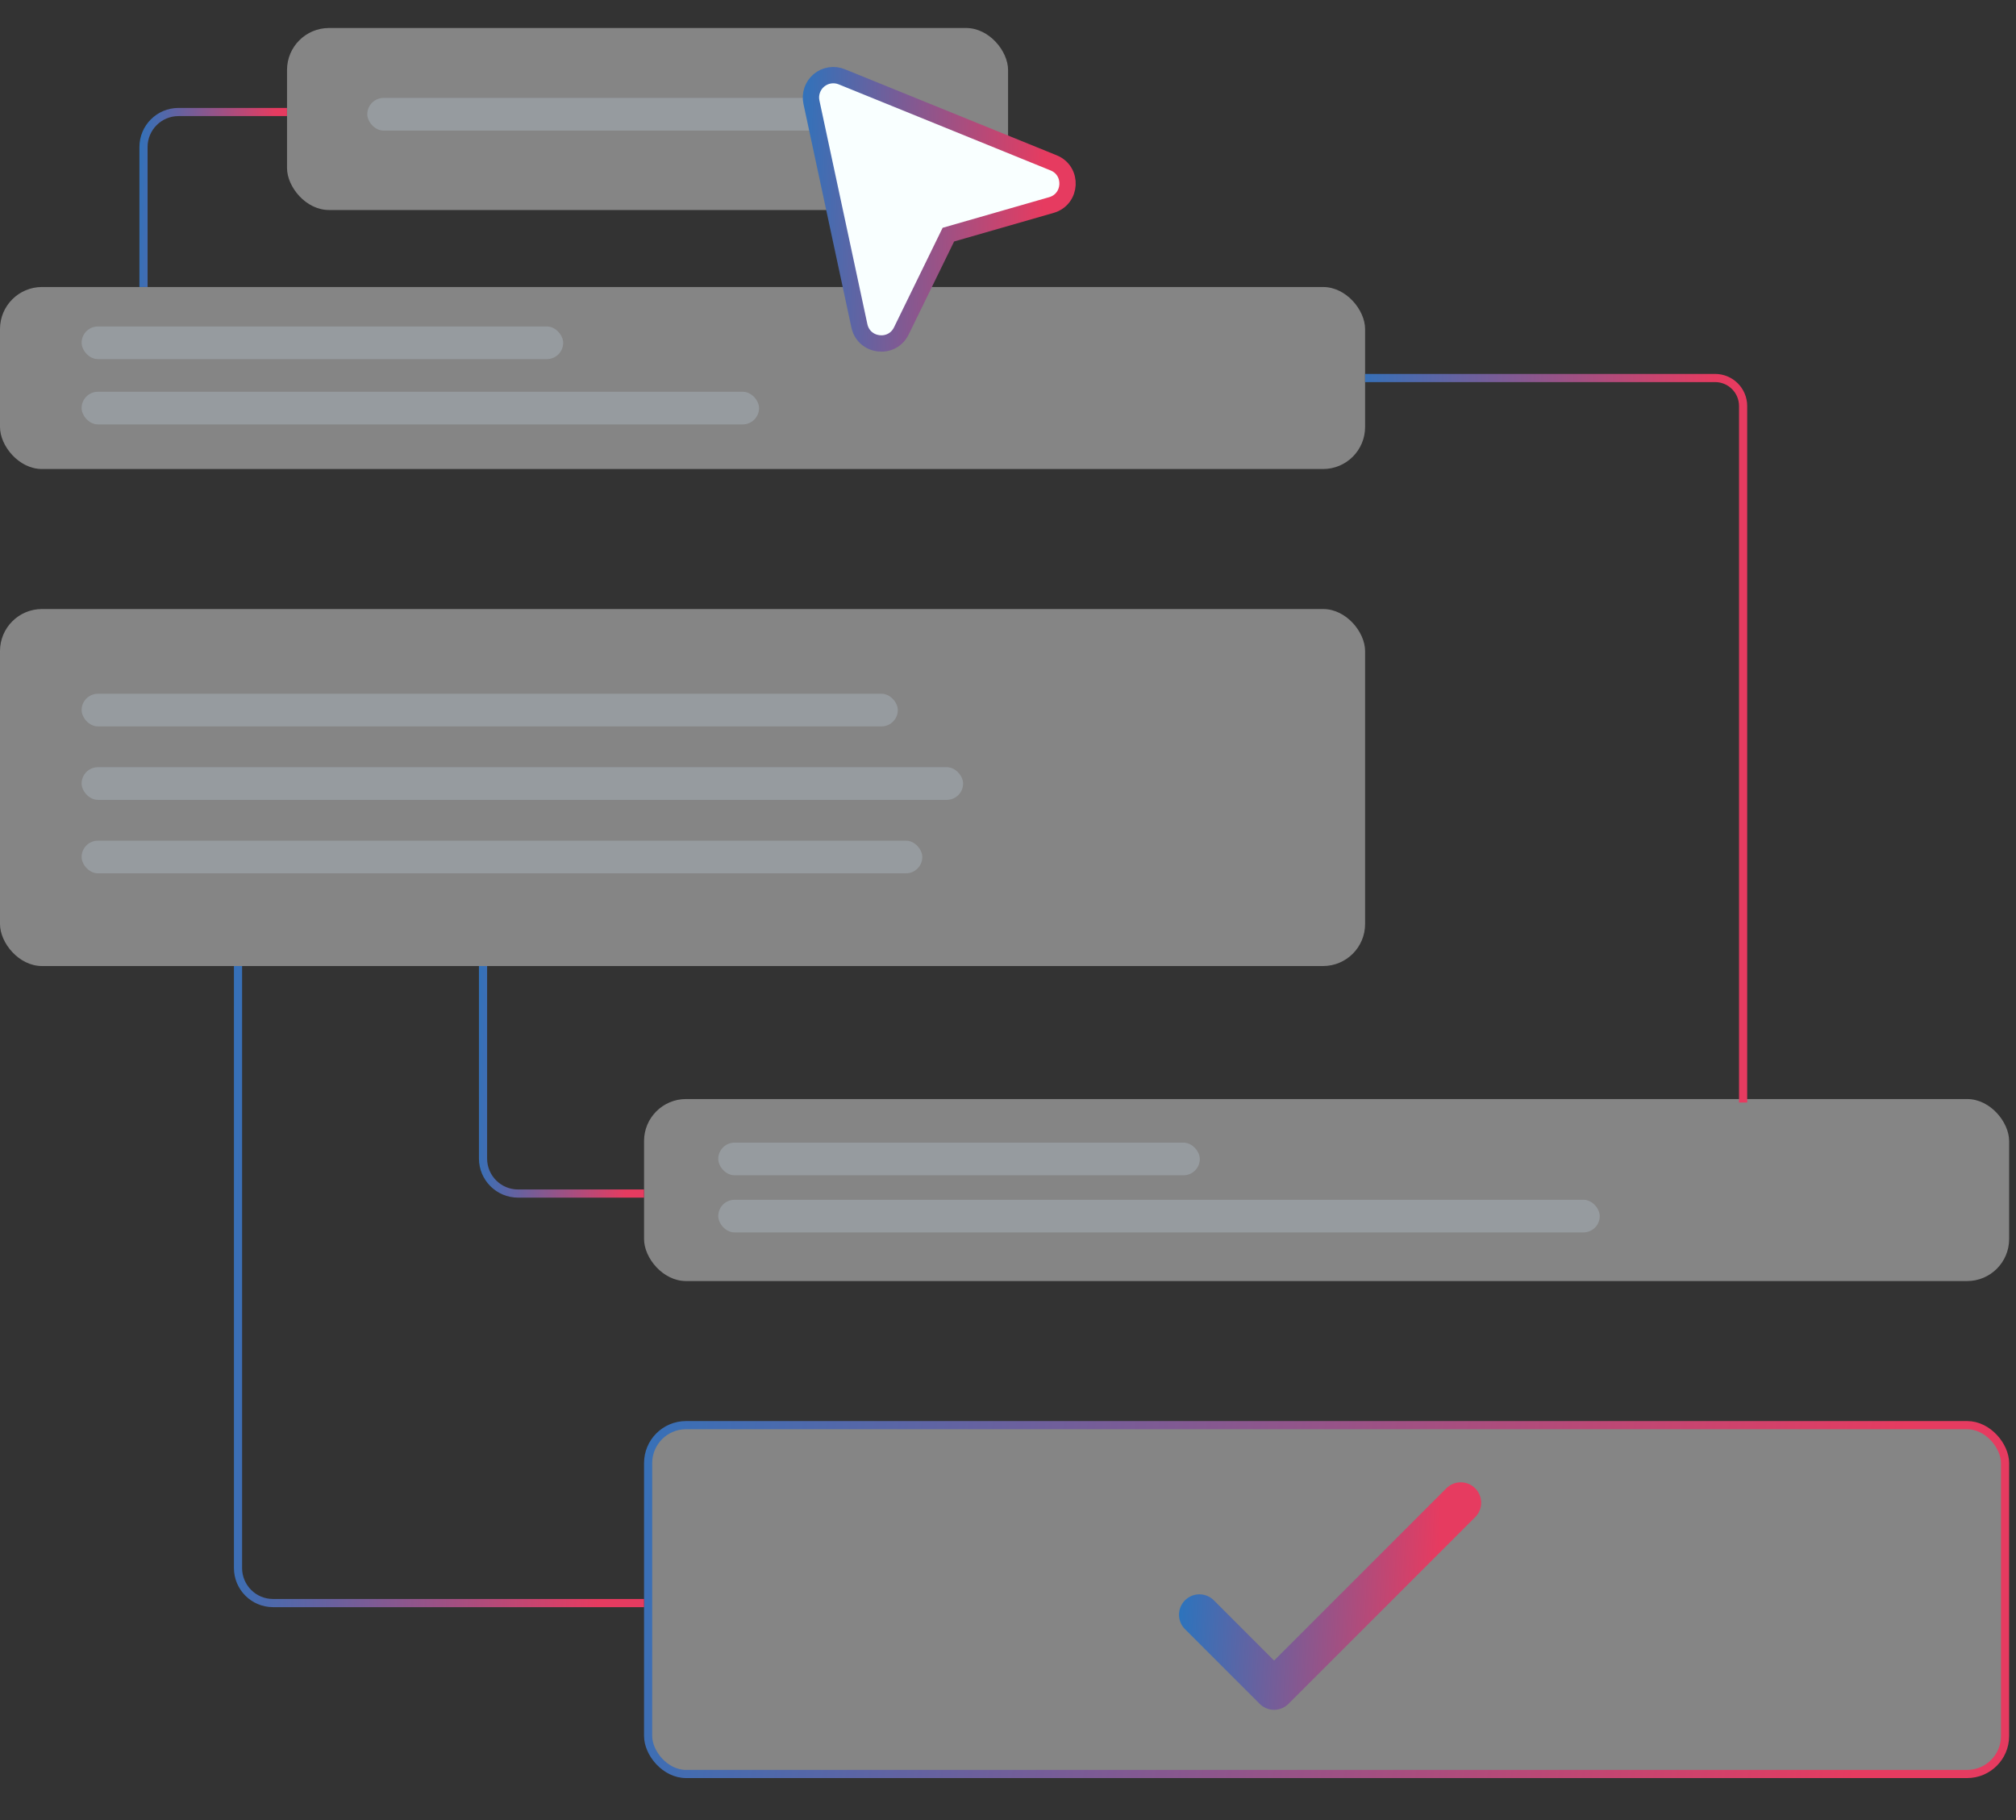 <svg width="247" height="223" viewBox="0 0 247 223" fill="none" xmlns="http://www.w3.org/2000/svg">
<rect x="0" y="0" width="247" height="223" fill="#333333" stroke="none"/>
<rect y="35.165" width="167.25" height="22.3" rx="5.146" fill="#D9D9D9" fill-opacity="0.5"/>
<rect x="35.166" y="3.431" width="88.342" height="22.3" rx="5.146" fill="#D9D9D9" fill-opacity="0.5"/>
<rect x="78.908" y="134.658" width="167.25" height="22.3" rx="5.146" fill="#D9D9D9" fill-opacity="0.5"/>
<rect y="74.619" width="167.25" height="43.742" rx="5.146" fill="#D9D9D9" fill-opacity="0.5"/>
<rect x="79.408" y="174.612" width="166.25" height="42.742" rx="4.646" fill="#D9D9D9" fill-opacity="0.5" stroke="url(#paint0_linear_74_3803)"/>
<rect opacity="0.5" x="45" y="12" width="59" height="4" rx="2" fill="#A9B2BA"/>
<rect opacity="0.5" x="88" y="140" width="59" height="4" rx="2" fill="#A9B2BA"/>
<path d="M146.952 197.841L156.1 206.99L178.972 184.118" stroke="url(#paint1_linear_74_3803)" stroke-width="5" stroke-linecap="round" stroke-linejoin="round"/>
<path d="M167.25 46.315H210.135C212.029 46.315 213.565 47.851 213.565 49.746V135.087" stroke="url(#paint2_linear_74_3803)"/>
<path d="M29.162 118.362V192.123C29.162 194.492 31.082 196.412 33.45 196.412H78.908" stroke="url(#paint3_linear_74_3803)"/>
<path d="M78.908 146.237H63.469C61.101 146.237 59.181 144.317 59.181 141.948V118.362" stroke="url(#paint4_linear_74_3803)"/>
<path d="M129.088 19.953C131.498 20.931 131.314 24.404 128.814 25.122L116.194 28.75L110.431 40.548C109.29 42.885 105.838 42.463 105.291 39.919L99.418 12.522C99.312 12.035 99.342 11.529 99.504 11.057C99.665 10.586 99.952 10.168 100.333 9.847C100.715 9.527 101.176 9.316 101.668 9.239C102.16 9.161 102.664 9.219 103.126 9.406L129.088 19.953Z" fill="#F9FFFF" stroke="url(#paint5_linear_74_3803)" stroke-width="2"/>
<path d="M35.165 13.723H21.871C19.503 13.723 17.582 15.643 17.582 18.012V35.165" stroke="url(#paint6_linear_74_3803)"/>
<rect opacity="0.5" x="10" y="40" width="59" height="4" rx="2" fill="#A9B2BA"/>
<rect opacity="0.5" x="10" y="48" width="83" height="4" rx="2" fill="#A9B2BA"/>
<rect opacity="0.5" x="10" y="85" width="100" height="4" rx="2" fill="#A9B2BA"/>
<rect opacity="0.5" x="10" y="94" width="108" height="4" rx="2" fill="#A9B2BA"/>
<rect opacity="0.5" x="88" y="147" width="108" height="4" rx="2" fill="#A9B2BA"/>
<rect opacity="0.5" x="10" y="103" width="103" height="4" rx="2" fill="#A9B2BA"/>
<defs>
<linearGradient id="paint0_linear_74_3803" x1="37.671" y1="161.467" x2="231.354" y2="190.08" gradientUnits="userSpaceOnUse">
<stop stop-color="#067FD0"/>
<stop stop-color="#067FD0"/>
<stop offset="1" stop-color="#E63B60"/>
</linearGradient>
<linearGradient id="paint1_linear_74_3803" x1="139.057" y1="177.507" x2="176.837" y2="179.55" gradientUnits="userSpaceOnUse">
<stop stop-color="#067FD0"/>
<stop stop-color="#067FD0"/>
<stop offset="1" stop-color="#E63B60"/>
</linearGradient>
<linearGradient id="paint2_linear_74_3803" x1="155.83" y1="20.655" x2="210.614" y2="21.759" gradientUnits="userSpaceOnUse">
<stop stop-color="#067FD0"/>
<stop stop-color="#067FD0"/>
<stop offset="1" stop-color="#E63B60"/>
</linearGradient>
<linearGradient id="paint3_linear_74_3803" x1="16.896" y1="95.8" x2="75.726" y2="97.249" gradientUnits="userSpaceOnUse">
<stop stop-color="#067FD0"/>
<stop stop-color="#067FD0"/>
<stop offset="1" stop-color="#E63B60"/>
</linearGradient>
<linearGradient id="paint4_linear_74_3803" x1="54.317" y1="110.304" x2="77.643" y2="110.942" gradientUnits="userSpaceOnUse">
<stop stop-color="#067FD0"/>
<stop stop-color="#067FD0"/>
<stop offset="1" stop-color="#E63B60"/>
</linearGradient>
<linearGradient id="paint5_linear_74_3803" x1="91.604" y1="-0.3" x2="128.757" y2="1.073" gradientUnits="userSpaceOnUse">
<stop stop-color="#067FD0"/>
<stop stop-color="#067FD0"/>
<stop offset="1" stop-color="#E63B60"/>
</linearGradient>
<linearGradient id="paint6_linear_74_3803" x1="13.247" y1="7.525" x2="34.032" y2="8.183" gradientUnits="userSpaceOnUse">
<stop stop-color="#067FD0"/>
<stop stop-color="#067FD0"/>
<stop offset="1" stop-color="#E63B60"/>
</linearGradient>
</defs>
</svg>
